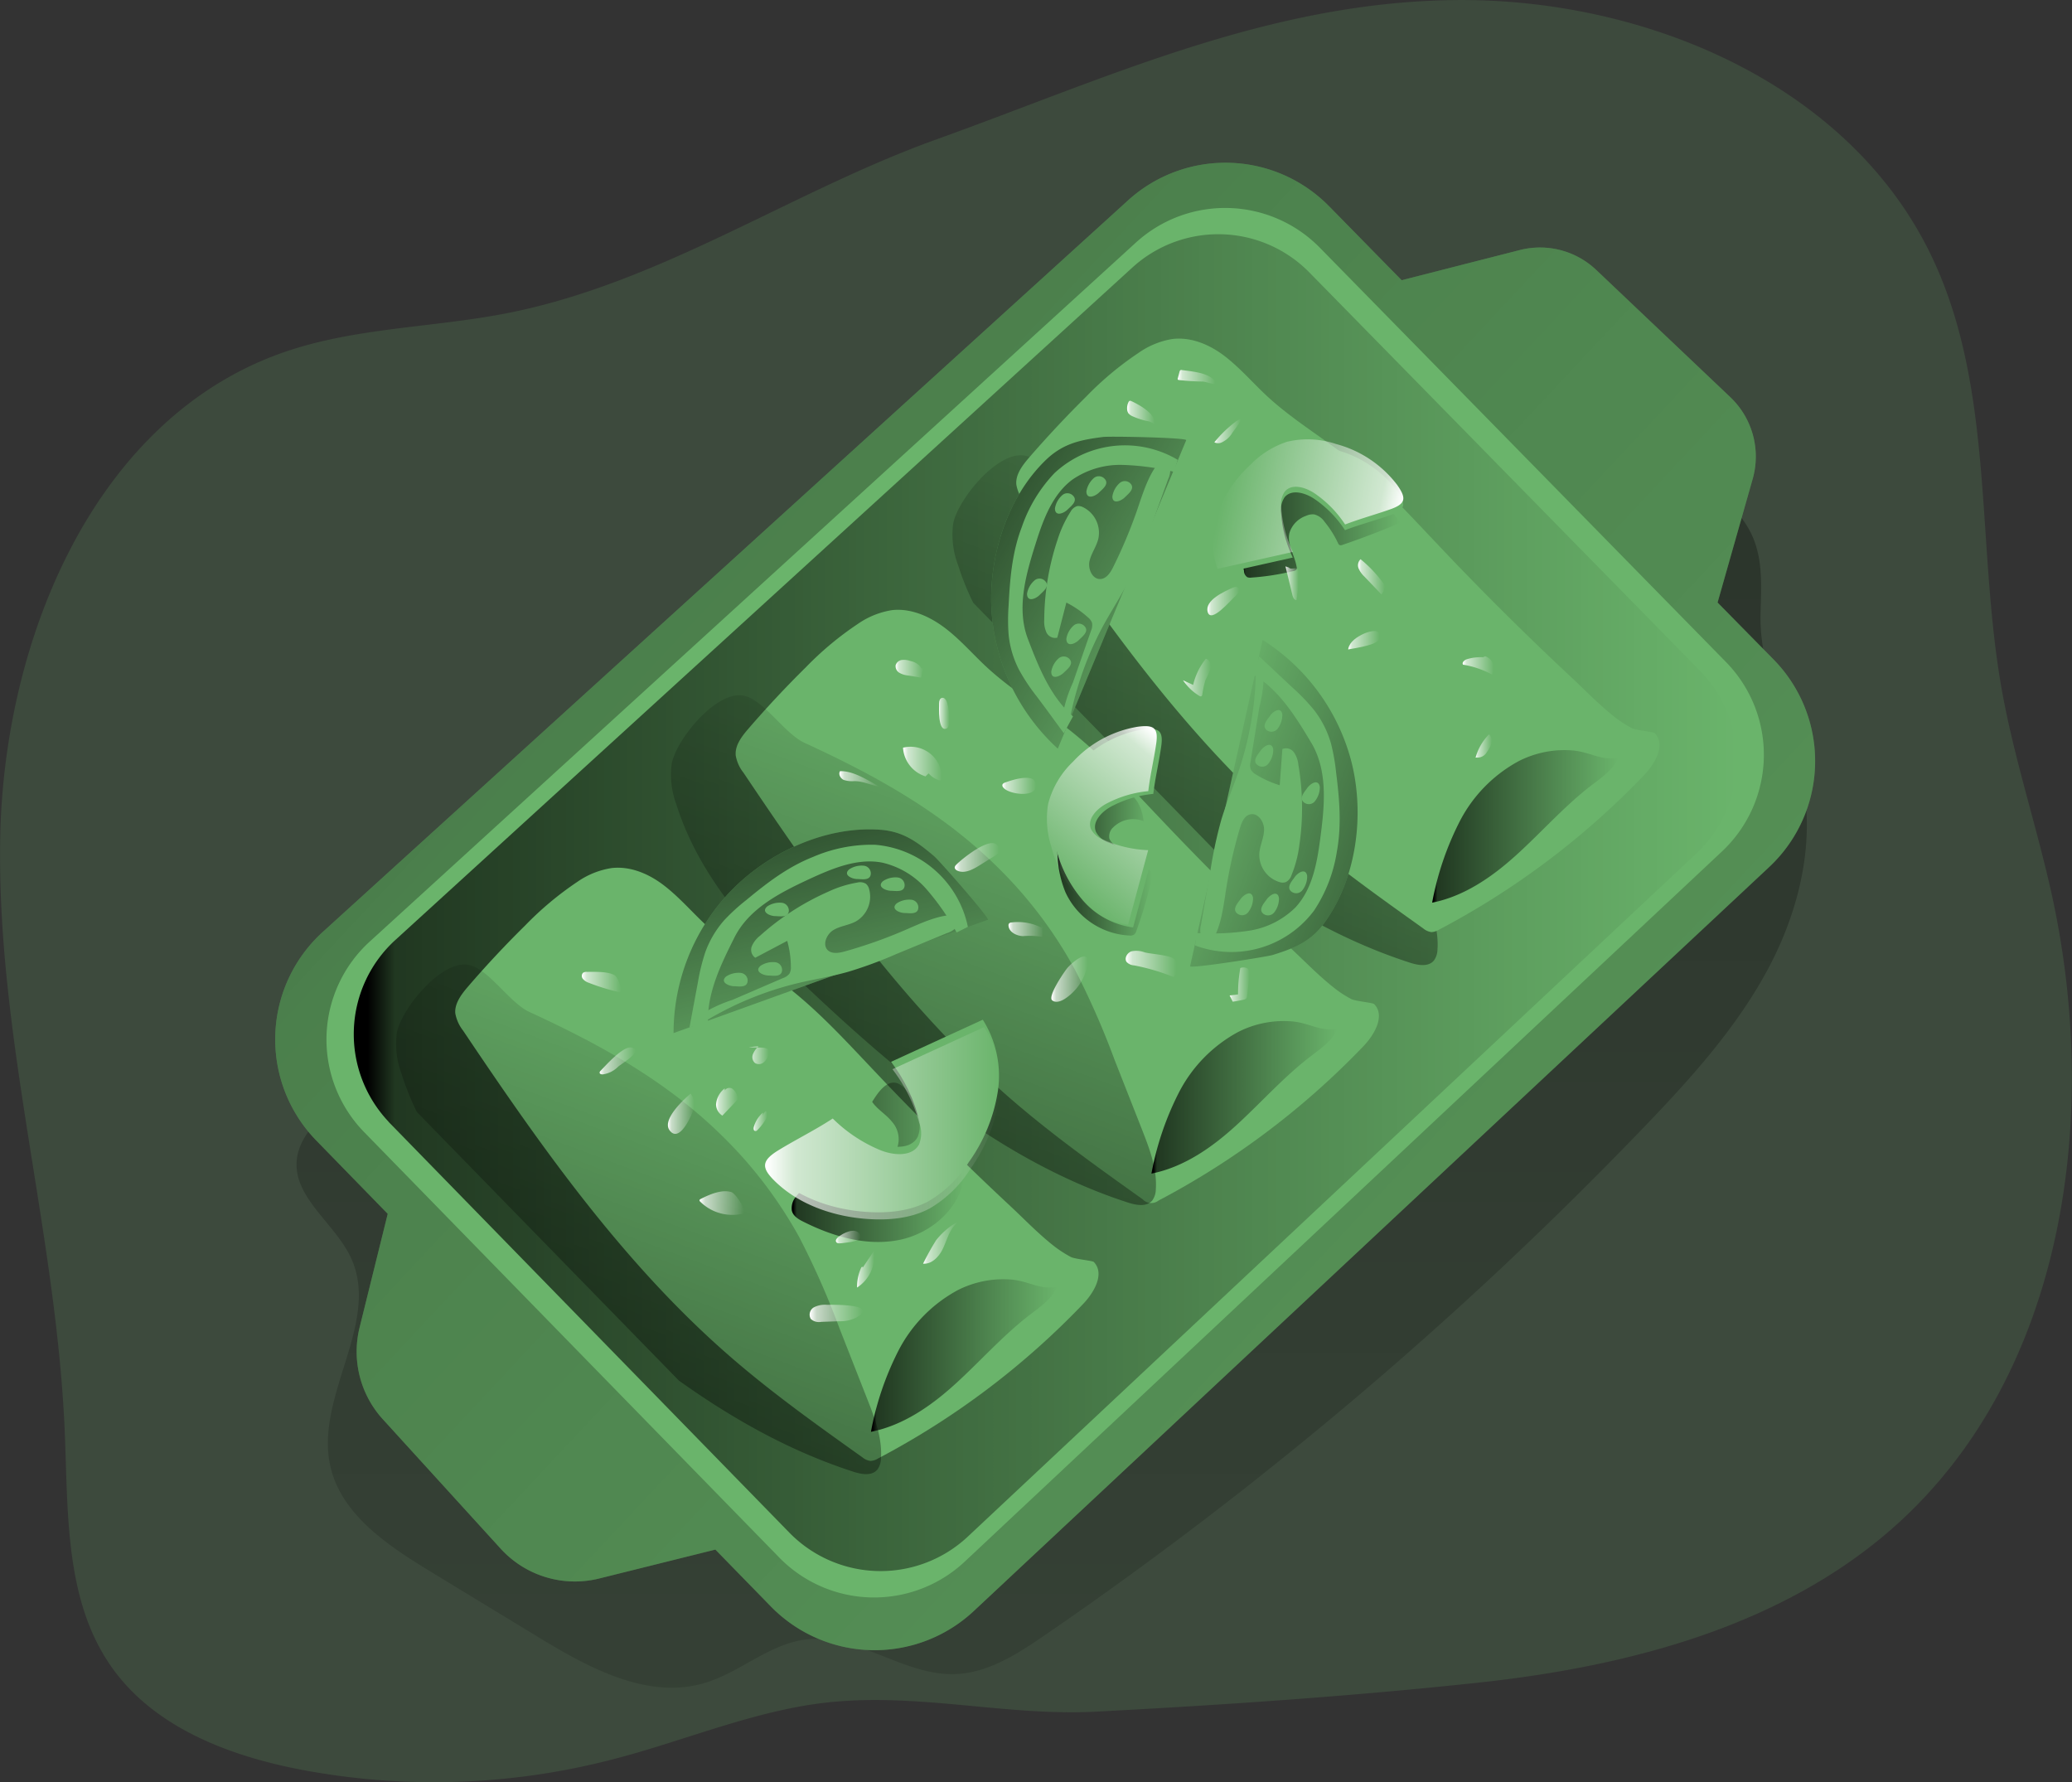 <svg id="Layer_1" data-name="Layer 1" xmlns="http://www.w3.org/2000/svg" xmlns:xlink="http://www.w3.org/1999/xlink" viewBox="0 0 368.25 316.73"><rect x="0" y="0" width="368.25" height="316.73" fill="#333333" stroke="none"/><defs><linearGradient id="linear-gradient" x1="206" y1="20" x2="206" y2="496.4" gradientUnits="userSpaceOnUse"><stop offset="0.01"/><stop offset="0.13" stop-opacity="0.69"/><stop offset="0.78" stop-opacity="0.15"/><stop offset="1" stop-opacity="0"/></linearGradient><linearGradient id="linear-gradient-2" x1="73.34" y1="42.5" x2="615.63" y2="549.3" xlink:href="#linear-gradient"/><linearGradient id="linear-gradient-3" x1="81.96" y1="164.7" x2="327.73" y2="164.7" gradientUnits="userSpaceOnUse"><stop offset="0.01"/><stop offset="0.03" stop-opacity="0.69"/><stop offset="1" stop-opacity="0"/></linearGradient><linearGradient id="linear-gradient-4" x1="159.77" y1="210.86" x2="190.54" y2="210.86" xlink:href="#linear-gradient-3"/><linearGradient id="linear-gradient-5" x1="173.88" y1="245.18" x2="207.02" y2="245.18" xlink:href="#linear-gradient-3"/><linearGradient id="linear-gradient-6" x1="206.99" y1="157.43" x2="223.87" y2="157.43" xlink:href="#linear-gradient-3"/><linearGradient id="linear-gradient-7" x1="142.85" y1="281.3" x2="202.82" y2="120.81" xlink:href="#linear-gradient-3"/><linearGradient id="linear-gradient-8" x1="94.05" y1="329.13" x2="154.02" y2="168.63" xlink:href="#linear-gradient-3"/><linearGradient id="linear-gradient-9" x1="192.96" y1="238.6" x2="252.94" y2="78.1" xlink:href="#linear-gradient-3"/><linearGradient id="linear-gradient-10" x1="223.73" y1="199.29" x2="256.86" y2="199.29" xlink:href="#linear-gradient-3"/><linearGradient id="linear-gradient-11" x1="239.64" y1="98.17" x2="267.9" y2="98.17" xlink:href="#linear-gradient-3"/><linearGradient id="linear-gradient-12" x1="273.58" y1="151.14" x2="306.71" y2="151.14" xlink:href="#linear-gradient-3"/><linearGradient id="linear-gradient-13" x1="157.8" y1="137.65" x2="170.94" y2="196.59" xlink:href="#linear-gradient-3"/><linearGradient id="linear-gradient-14" x1="-86.68" y1="3985.04" x2="-73.54" y2="4043.98" gradientTransform="matrix(-0.54, 0.84, -0.84, -0.54, 3595.92, 2366.51)" xlink:href="#linear-gradient-3"/><linearGradient id="linear-gradient-15" x1="2038.07" y1="172.65" x2="2051.21" y2="231.59" gradientTransform="translate(-1319.26 1477.71) rotate(-47.59)" xlink:href="#linear-gradient-3"/><linearGradient id="linear-gradient-16" x1="155.05" y1="203.9" x2="196.83" y2="203.9" gradientUnits="userSpaceOnUse"><stop offset="0.01" stop-color="#fff"/><stop offset="0.13" stop-color="#fff" stop-opacity="0.69"/><stop offset="1" stop-color="#fff" stop-opacity="0"/></linearGradient><linearGradient id="linear-gradient-17" x1="103.06" y1="4192.67" x2="134.98" y2="4192.67" gradientTransform="translate(3518.35 2738.61) rotate(129.74)" xlink:href="#linear-gradient-16"/><linearGradient id="linear-gradient-18" x1="2330.33" y1="4013.73" x2="2362.25" y2="4013.73" gradientTransform="translate(1720.97 4506.39) rotate(-168.11)" xlink:href="#linear-gradient-16"/><linearGradient id="linear-gradient-19" x1="137.79" y1="202.21" x2="142.49" y2="202.21" xlink:href="#linear-gradient-16"/><linearGradient id="linear-gradient-20" x1="146.35" y1="200.07" x2="150.28" y2="200.07" xlink:href="#linear-gradient-16"/><linearGradient id="linear-gradient-21" x1="125.65" y1="192.82" x2="132.05" y2="192.82" xlink:href="#linear-gradient-16"/><linearGradient id="linear-gradient-22" x1="122.47" y1="178.75" x2="129.46" y2="178.75" xlink:href="#linear-gradient-16"/><linearGradient id="linear-gradient-23" x1="152.16" y1="191.81" x2="155.72" y2="191.81" xlink:href="#linear-gradient-16"/><linearGradient id="linear-gradient-24" x1="153.03" y1="203.46" x2="155.47" y2="203.46" xlink:href="#linear-gradient-16"/><linearGradient id="linear-gradient-25" x1="143.41" y1="218.11" x2="151.32" y2="218.11" xlink:href="#linear-gradient-16"/><linearGradient id="linear-gradient-26" x1="167.65" y1="224.1" x2="172.06" y2="224.1" xlink:href="#linear-gradient-16"/><linearGradient id="linear-gradient-27" x1="183.14" y1="225.14" x2="189.28" y2="225.14" xlink:href="#linear-gradient-16"/><linearGradient id="linear-gradient-28" x1="162.96" y1="237.69" x2="172.43" y2="237.69" xlink:href="#linear-gradient-16"/><linearGradient id="linear-gradient-29" x1="171.42" y1="229.84" x2="174.49" y2="229.84" xlink:href="#linear-gradient-16"/><linearGradient id="linear-gradient-30" x1="205.94" y1="178.28" x2="212.43" y2="178.28" xlink:href="#linear-gradient-16"/><linearGradient id="linear-gradient-31" x1="198.33" y1="169.46" x2="204.57" y2="169.46" xlink:href="#linear-gradient-16"/><linearGradient id="linear-gradient-32" x1="168.26" y1="142.7" x2="175.44" y2="142.7" xlink:href="#linear-gradient-16"/><linearGradient id="linear-gradient-33" x1="185.99" y1="131.07" x2="187.84" y2="131.07" xlink:href="#linear-gradient-16"/><linearGradient id="linear-gradient-34" x1="179.6" y1="139.98" x2="186.51" y2="139.98" xlink:href="#linear-gradient-16"/><linearGradient id="linear-gradient-35" x1="188.81" y1="156.69" x2="196.67" y2="156.69" xlink:href="#linear-gradient-16"/><linearGradient id="linear-gradient-36" x1="197.23" y1="143.94" x2="203.22" y2="143.94" xlink:href="#linear-gradient-16"/><linearGradient id="linear-gradient-37" x1="219.15" y1="175.54" x2="228.16" y2="175.54" xlink:href="#linear-gradient-16"/><linearGradient id="linear-gradient-38" x1="237.63" y1="179.21" x2="241.18" y2="179.21" xlink:href="#linear-gradient-16"/><linearGradient id="linear-gradient-39" x1="178.23" y1="123.12" x2="183.19" y2="123.12" xlink:href="#linear-gradient-16"/><linearGradient id="linear-gradient-40" x1="258.69" y1="118.07" x2="264.27" y2="118.07" xlink:href="#linear-gradient-16"/><linearGradient id="linear-gradient-41" x1="260.45" y1="106.81" x2="265.23" y2="106.81" xlink:href="#linear-gradient-16"/><linearGradient id="linear-gradient-42" x1="233.66" y1="111.09" x2="239.35" y2="111.09" xlink:href="#linear-gradient-16"/><linearGradient id="linear-gradient-43" x1="247.56" y1="107.93" x2="249.9" y2="107.93" xlink:href="#linear-gradient-16"/><linearGradient id="linear-gradient-44" x1="279.04" y1="122.55" x2="284.59" y2="122.55" xlink:href="#linear-gradient-16"/><linearGradient id="linear-gradient-45" x1="281.33" y1="136.88" x2="284.25" y2="136.88" xlink:href="#linear-gradient-16"/><linearGradient id="linear-gradient-46" x1="228.4" y1="71.29" x2="235.07" y2="71.29" xlink:href="#linear-gradient-16"/><linearGradient id="linear-gradient-47" x1="234.92" y1="80.93" x2="239.62" y2="80.93" xlink:href="#linear-gradient-16"/><linearGradient id="linear-gradient-48" x1="219.4" y1="77.54" x2="224.29" y2="77.54" xlink:href="#linear-gradient-16"/><linearGradient id="linear-gradient-49" x1="229.35" y1="124.68" x2="234.29" y2="124.68" xlink:href="#linear-gradient-16"/></defs><title>19</title><path d="M185.83,28.94l-.44.16c-25.75,9.26-49.21,25.67-76.6,30.92-13.05,2.5-26.64,2.5-39.2,6.84-33.54,11.6-49.79,50.75-50.46,86.23s10,70.27,11.47,105.72c.6,14.38,0,29.91,8.29,41.69,7.51,10.71,20.78,15.8,33.63,18.27A126.27,126.27,0,0,0,127.8,317c11.74-3,23.06-7.79,35-9.71,17.51-2.82,34,2.08,51.13,1.18,22.48-1.18,45.42-2.73,67.8-5.14,26.72-2.87,54.2-10,74.23-27.91,30.35-27.16,36.56-73.42,27.57-113.14-2.72-12-6.6-23.68-8.73-35.78-4.49-25.55-1.2-53-12.3-76.43C347.91,19.17,311.18,3.72,277,4.3,244.22,4.85,216,18.07,185.83,28.94Z" transform="translate(-19.09 -4.28)" fill="#6ab46b" opacity="0.18" style="isolation:isolate"/><path d="M339,140.94c3,11.75.18,24.42-5.48,35.15s-13.92,19.84-22.33,28.59A685.42,685.42,0,0,1,204.7,294.94c-4.81,3.3-10,6.66-15.85,6.86-9.17.31-17.45-7.26-26.55-6.15-6.52.8-11.71,5.88-18,7.74-10.11,3-20.56-2.69-29.57-8.18L95.46,283.49c-7.59-4.62-15.86-10.17-17.71-18.86-2.62-12.29,9-25.37,3.73-36.78-2.86-6.22-10.42-10.79-9.63-17.59.4-3.36,2.83-6.06,5.18-8.49,8.19-8.45,16.76-16.51,25.34-24.57,21.44-20.16,43-40.41,67.37-56.9,16.8-11.36,34.78-20.83,52.72-30.27l30.72-16.18c4.72-2.48,9.59-5,14.89-5.54s10.41.93,15.35,2.65c14,4.88,34.63,13,44.64,24.71,4.47,5.23,4.12,10.92,3.93,17.42C331.68,123.37,336.48,131.24,339,140.94Z" transform="translate(-19.09 -4.28)" opacity="0.42" fill="url(#linear-gradient)"/><path d="M333.51,158.38,192.15,290.6a25.79,25.79,0,0,1-36.07-.83l-9.85-10.1-20.65,5.14a17.86,17.86,0,0,1-17.51-5.3l-20.94-23A17.86,17.86,0,0,1,83,240.2L88,220,75.33,207a25.78,25.78,0,0,1,1.11-37.08l143.1-130a25.78,25.78,0,0,1,35.75,1L268.2,54.08l21-5.36a14.52,14.52,0,0,1,13.59,3.54L326.6,74.85a14.55,14.55,0,0,1,4,14.51l-6.25,22,10,10.17A25.78,25.78,0,0,1,333.51,158.38Z" transform="translate(-19.09 -4.28)" fill="#6ab46b"/><path d="M333.51,158.38,192.15,290.6a25.79,25.79,0,0,1-36.07-.83l-9.85-10.1-20.65,5.14a17.86,17.86,0,0,1-17.51-5.3l-20.94-23A17.86,17.86,0,0,1,83,240.2L88,220,75.33,207a25.78,25.78,0,0,1,1.11-37.08l143.1-130a25.78,25.78,0,0,1,35.75,1L268.2,54.08l21-5.36a14.52,14.52,0,0,1,13.59,3.54L326.6,74.85a14.55,14.55,0,0,1,4,14.51l-6.25,22,10,10.17A25.78,25.78,0,0,1,333.51,158.38Z" transform="translate(-19.09 -4.28)" opacity="0.42" fill="url(#linear-gradient-2)"/><path d="M84.85,171.57,221,47.36a23.56,23.56,0,0,1,32.66.94l72.18,73.63a23.55,23.55,0,0,1-.73,33.69L190.55,281.81a23.56,23.56,0,0,1-33-.76l-73.77-75.6A23.56,23.56,0,0,1,84.85,171.57Z" transform="translate(-19.09 -4.28)" fill="#6ab46b"/><path d="M320.54,156,191.08,277.38a22.67,22.67,0,0,1-31.7-.72l-22.56-23.12L88.4,203.91a4,4,0,0,1-.33-.37,22.65,22.65,0,0,1,1.31-32.23l131-119.52a22.67,22.67,0,0,1,31.42.91l69.47,70.84A22.67,22.67,0,0,1,320.54,156Z" transform="translate(-19.09 -4.28)" fill="url(#linear-gradient-3)"/><path d="M175.07,195.23c-5-5.25-9.83-10.62-15.48-15.12-4.92-3.91-10.39-7.13-15-11.4-2.48-2.3-4.7-4.9-7.4-7s-6-3.54-9.39-3.16a14.56,14.56,0,0,0-6.07,2.43,57.44,57.44,0,0,0-9.29,7.76q-5.33,5.25-10.2,10.91c-1.17,1.36-2.39,3-2.23,4.73a7,7,0,0,0,1.39,3.07c14,20.86,28.64,41.62,47.62,58.06,7.39,6.4,15.36,12.08,23.32,17.75a2.81,2.81,0,0,0,1.45.65,2.66,2.66,0,0,0,1.35-.43,141.45,141.45,0,0,0,36.41-27.42c2-2.07,3.94-5.45,1.93-7.51-.23-.23-3.38-.51-4.07-.88a21.53,21.53,0,0,1-2.87-1.84c-2.78-2.15-5.3-4.79-7.87-7.19q-7.76-7.23-15.21-14.77Q179.22,199.63,175.07,195.23Z" transform="translate(-19.09 -4.28)" fill="#6ab46b"/><path d="M177.58,203.59a4.65,4.65,0,0,1,1,4.59,2,2,0,0,1-1.17,1.16c-1.28.4-2.41-1-3.71-1.28-1.77-.43-3.34,1.09-4.72,2.26-2.7,2.29-6.14,3.72-8.32,6.5a3.18,3.18,0,0,0-.84,2.62c.25,1,1.22,1.56,2.13,2,5.21,2.61,11.14,4.33,16.86,3.22s11-5.64,11.66-11.43a6.85,6.85,0,0,0-.23-2.92c-.82-2.47-3.22-4.05-5-5.8a40.45,40.45,0,0,1-3.87-4.88c-.75-1-1.79-2.73-3.18-2.93-1.82-.25-3.3,2.13-4.09,3.4C175,201.44,176.57,202.32,177.58,203.59Z" transform="translate(-19.09 -4.28)" fill="url(#linear-gradient-4)"/><path d="M189.26,233.59a25.48,25.48,0,0,0-10.5,10.74,52.74,52.74,0,0,0-4.88,14.41c5.72-1.13,10.71-4.61,15-8.51s8.2-8.32,12.78-11.93c1.9-1.5,4.32-3,5.32-5.32-3.06.56-5-1-8.05-1.29A17.88,17.88,0,0,0,189.26,233.59Z" transform="translate(-19.09 -4.28)" fill="url(#linear-gradient-5)"/><path d="M224.92,149.35c-5-5.25-9.84-10.63-15.49-15.13-4.91-3.91-10.38-7.13-15-11.4-2.48-2.3-4.7-4.9-7.4-6.94s-6-3.54-9.39-3.17a14.65,14.65,0,0,0-6.07,2.44,56.5,56.5,0,0,0-9.3,7.76q-5.31,5.24-10.19,10.9c-1.17,1.36-2.4,2.95-2.23,4.74a6.8,6.8,0,0,0,1.38,3.06c14,20.86,28.65,41.63,47.63,58.07,7.39,6.39,15.36,12.07,23.32,17.74a2.09,2.09,0,0,0,2.8.23,142.08,142.08,0,0,0,36.41-27.42c2-2.08,3.93-5.46,1.92-7.51-.23-.24-3.37-.52-4.06-.89A19.17,19.17,0,0,1,256.4,180c-2.78-2.15-5.31-4.78-7.88-7.18q-7.76-7.23-15.2-14.77Q229.06,153.73,224.92,149.35Z" transform="translate(-19.09 -4.28)" fill="#6ab46b"/><path d="M217,151.26a2.16,2.16,0,0,0-.74,2.06,2.67,2.67,0,0,0,1.14,1.26l5.58,4a2,2,0,0,1,.8.86,2,2,0,0,1,0,1.15,84.3,84.3,0,0,1-2.7,9.07,1.36,1.36,0,0,1-.46.74,1.33,1.33,0,0,1-.79.14,13.25,13.25,0,0,1-11.38-7.69,18.9,18.9,0,0,1-1.38-6.26,15.36,15.36,0,0,1,.35-5.06c2-7.47,13.82-11,14.93-1.31A5,5,0,0,0,217,151.26Z" transform="translate(-19.09 -4.28)" fill="url(#linear-gradient-6)"/><path d="M210,176.35a142.75,142.75,0,0,1,7.17,16.26l4.9,12.45c1.33,3.4,2.69,6.95,2.44,10.59a3.44,3.44,0,0,1-.65,2c-1,1.15-2.82.82-4.26.36-21-6.79-38.68-21.08-54.82-36.13-10.58-9.87-21.08-20.75-25.45-34.54a15.19,15.19,0,0,1-.85-7.38c.8-4.19,7.81-12.92,12.7-12.06,3.64.65,7.21,6.69,10.91,8.4,12.55,5.77,24.35,12.27,34.27,22.07A77.21,77.21,0,0,1,210,176.35Z" transform="translate(-19.09 -4.28)" fill="url(#linear-gradient-7)"/><path d="M175.66,263.47a3.44,3.44,0,0,1-.65,2c-1,1.16-2.82.83-4.26.36-11.18-3.61-21.41-9.35-31-16.19L93.47,202.2c-.11-.11-.22-.23-.32-.35a48.2,48.2,0,0,1-2.67-6.66,15.18,15.18,0,0,1-.86-7.38c.81-4.19,7.82-12.92,12.7-12.06,3.64.65,7.21,6.7,10.91,8.4,12.56,5.77,24.35,12.27,34.28,22.07a77.49,77.49,0,0,1,13.64,17.95,144.54,144.54,0,0,1,7.17,16.26l4.89,12.45C174.55,256.28,175.91,259.83,175.66,263.47Z" transform="translate(-19.09 -4.28)" fill="url(#linear-gradient-8)"/><path d="M274.57,173a3.44,3.44,0,0,1-.65,2c-1,1.16-2.82.83-4.26.36-11.18-3.61-21.41-9.35-31-16.19l-46.31-47.47c-.11-.11-.22-.23-.32-.35a48.2,48.2,0,0,1-2.67-6.66,15.18,15.18,0,0,1-.86-7.38c.81-4.19,7.82-12.92,12.7-12.06,3.64.65,7.21,6.7,10.91,8.4,12.56,5.77,24.35,12.27,34.28,22.07a77.49,77.49,0,0,1,13.64,18,144.54,144.54,0,0,1,7.17,16.26l4.89,12.45C273.46,165.76,274.82,169.31,274.57,173Z" transform="translate(-19.09 -4.28)" fill="url(#linear-gradient-9)"/><path d="M239.11,187.7a25.44,25.44,0,0,0-10.5,10.75,52.67,52.67,0,0,0-4.88,14.4c5.72-1.13,10.71-4.6,15-8.51s8.2-8.32,12.78-11.93c1.89-1.5,4.31-3,5.31-5.32-3.05.57-5-1-8-1.28A17.84,17.84,0,0,0,239.11,187.7Z" transform="translate(-19.09 -4.28)" fill="url(#linear-gradient-10)"/><path d="M274.76,101.2c-5-5.25-9.83-10.63-15.48-15.12-4.91-3.91-10.38-7.13-15-11.4-2.48-2.3-4.7-4.9-7.39-7s-6-3.54-9.39-3.16A14.54,14.54,0,0,0,221.43,67a56.84,56.84,0,0,0-9.29,7.76q-5.31,5.25-10.2,10.9c-1.17,1.36-2.39,3-2.22,4.74a6.8,6.8,0,0,0,1.38,3.06c14,20.86,28.64,41.63,47.63,58.07,7.38,6.4,15.36,12.08,23.31,17.75a2.81,2.81,0,0,0,1.45.65,2.76,2.76,0,0,0,1.35-.43,141.9,141.9,0,0,0,36.41-27.42c2-2.07,3.94-5.46,1.93-7.51-.23-.23-3.38-.51-4.06-.88a21,21,0,0,1-2.88-1.84c-2.78-2.16-5.3-4.79-7.87-7.19q-7.75-7.23-15.21-14.77Q278.91,105.6,274.76,101.2Z" transform="translate(-19.09 -4.28)" fill="#6ab46b"/><path d="M267.87,97.23q-5.06,2.14-10.25,3.91a.67.67,0,0,1-.46,0,.64.64,0,0,1-.27-.35,18.14,18.14,0,0,0-2.39-3.78,3.19,3.19,0,0,0-1.83-1.31,2.77,2.77,0,0,0-1.47.26,4.68,4.68,0,0,0-2.95,3.06c-.45,2,.93,3.91,1.27,5.93a.74.74,0,0,1,0,.51.84.84,0,0,1-.54.3,43.57,43.57,0,0,1-7.52,1.17,1.32,1.32,0,0,1-.71-.08,1.39,1.39,0,0,1-.57-1.14,25.65,25.65,0,0,1-.21-8.6,9.33,9.33,0,0,1,4.81-6.8,11.74,11.74,0,0,1,3.7-.86,18.93,18.93,0,0,1,5.21.11c3.08.55,5.81,2.17,8.57,3.56,1,.52,2.12.66,3.14,1.11C265.76,94.44,268.18,97.09,267.87,97.23Z" transform="translate(-19.09 -4.28)" fill="url(#linear-gradient-11)"/><path d="M289,139.55a25.39,25.39,0,0,0-10.5,10.75,52.79,52.79,0,0,0-4.88,14.4c5.72-1.13,10.7-4.6,15-8.5s8.21-8.32,12.78-11.94c1.9-1.49,4.32-3,5.32-5.31-3,.56-5-1-8-1.29A17.91,17.91,0,0,0,289,139.55Z" transform="translate(-19.09 -4.28)" fill="url(#linear-gradient-12)"/><path d="M148.73,162.88a36.48,36.48,0,0,0-9.93,25l55.88-20.13c.46-.17-8.6-10.48-9.57-11.31-3.07-2.6-5.58-4.42-9.63-4.7C165.7,151.05,155.37,155.9,148.73,162.88Z" transform="translate(-19.09 -4.28)" fill="#6ab46b"/><path d="M148.73,162.88a36.48,36.48,0,0,0-9.93,25l55.88-20.13c.46-.17-8.6-10.48-9.57-11.31-3.07-2.6-5.58-4.42-9.63-4.7C165.7,151.05,155.37,155.9,148.73,162.88Z" transform="translate(-19.09 -4.28)" fill="url(#linear-gradient-13)"/><path d="M142.64,181.45l.48-2.56a35.64,35.64,0,0,1,1.36-5.5,17.69,17.69,0,0,1,3.37-5.62,35,35,0,0,1,3.87-3.53c3.69-3.05,7.35-5.88,11.85-7.66a26.28,26.28,0,0,1,11-2.17A18.37,18.37,0,0,1,191.11,169l-2,1a44.52,44.52,0,0,0-5.35-7.68,14.87,14.87,0,0,0-7.9-4.74c-4.35-.83-8.73,1-12.75,2.84-5.18,2.41-10.85,5.21-13.49,10.47-2.41,4.79-4.87,9.84-4.71,15.19l-3.28.8Z" transform="translate(-19.09 -4.28)" fill="#6ab46b"/><path d="M158.28,178.09a2.31,2.31,0,0,0,1.12-.78,2.17,2.17,0,0,0,.25-1.21,17.51,17.51,0,0,0-.65-4.61l-5.68,3a1.72,1.72,0,0,1-.61-2.05,4.69,4.69,0,0,1,1.42-1.83,45.81,45.81,0,0,1,12.12-7.84,19.92,19.92,0,0,1,5.2-1.64,2,2,0,0,1,1.53.21,1.77,1.77,0,0,1,.57.93,5.08,5.08,0,0,1-2.34,5.76c-1.26.69-2.78.8-4,1.54s-2,2.6-1,3.58c.74.69,1.92.51,2.9.25A83.72,83.72,0,0,0,181,169.11c2.54-1.09,5.15-2.24,7.92-2.25a1.37,1.37,0,0,1,.35,2,3.91,3.91,0,0,1-1.88,1.25l-9,3.72a75.25,75.25,0,0,1-8.57,3.16c-2.92.83-5.93,1.31-8.88,2a58.51,58.51,0,0,0-17.08,7.12c.27-.17.42-1.82,1.13-2.3a25.2,25.2,0,0,1,4.29-1.84Z" transform="translate(-19.09 -4.28)" fill="#6ab46b"/><path d="M179.81,166.54c.86,0,2.34.34,2.49-.85a1.38,1.38,0,0,0-1.26-1.51,4,4,0,0,0-2.56.63C177.31,165.81,178.91,166.51,179.81,166.54Z" transform="translate(-19.09 -4.28)" fill="#6ab46b"/><path d="M149.48,179.55c.85,0,2.33.34,2.48-.85a1.37,1.37,0,0,0-1.25-1.52,4.06,4.06,0,0,0-2.57.64C147,178.82,148.58,179.51,149.48,179.55Z" transform="translate(-19.09 -4.28)" fill="#6ab46b"/><path d="M177.37,162.59c.86,0,2.34.34,2.49-.85a1.38,1.38,0,0,0-1.26-1.52,4,4,0,0,0-2.56.64C174.87,161.86,176.47,162.55,177.37,162.59Z" transform="translate(-19.09 -4.28)" fill="#6ab46b"/><path d="M156.79,167.09c.86,0,2.34.34,2.49-.85a1.39,1.39,0,0,0-1.26-1.52,4,4,0,0,0-2.56.64C154.29,166.36,155.9,167.05,156.79,167.09Z" transform="translate(-19.09 -4.28)" fill="#6ab46b"/><path d="M155.6,177.65c.85,0,2.33.34,2.48-.85a1.37,1.37,0,0,0-1.25-1.52,4,4,0,0,0-2.57.64C153.09,176.92,154.7,177.61,155.6,177.65Z" transform="translate(-19.09 -4.28)" fill="#6ab46b"/><path d="M171.37,160.5c.85,0,2.33.34,2.48-.85a1.38,1.38,0,0,0-1.26-1.52,4,4,0,0,0-2.56.64C168.86,159.77,170.47,160.46,171.37,160.5Z" transform="translate(-19.09 -4.28)" fill="#6ab46b"/><path d="M259.3,139.76A36.45,36.45,0,0,0,243.49,118L230.6,176c-.1.48,13.45-1.65,14.67-2,3.84-1.2,6.72-2.35,9.13-5.62C260.21,160.43,261.64,149.1,259.3,139.76Z" transform="translate(-19.09 -4.28)" fill="#6ab46b"/><path d="M259.3,139.76A36.45,36.45,0,0,0,243.49,118L230.6,176c-.1.48,13.45-1.65,14.67-2,3.84-1.2,6.72-2.35,9.13-5.62C260.21,160.43,261.64,149.1,259.3,139.76Z" transform="translate(-19.09 -4.28)" fill="url(#linear-gradient-14)"/><path d="M246.88,124.68l1.9,1.78a35,35,0,0,1,3.91,4.08,17.59,17.59,0,0,1,2.95,5.86,35.71,35.71,0,0,1,.91,5.16c.6,4.74,1,9.35.13,14.1a26.2,26.2,0,0,1-4.05,10.45,18.36,18.36,0,0,1-21.15,6.19l.26-2.21a44.23,44.23,0,0,0,9.35-.41,14.9,14.9,0,0,0,8.24-4.14c3-3.23,3.84-7.9,4.41-12.29.75-5.66,1.41-11.95-1.62-17-2.76-4.6-5.7-9.38-10.31-12.11l1.08-3.2Z" transform="translate(-19.09 -4.28)" fill="#6ab46b"/><path d="M241.34,139.69a2.33,2.33,0,0,0,.06,1.36,2.23,2.23,0,0,0,.89.86,17.81,17.81,0,0,0,4.24,1.92l.47-6.43a1.72,1.72,0,0,1,2.06.59,4.58,4.58,0,0,1,.78,2.17A45.43,45.43,0,0,1,250,154.6a20.83,20.83,0,0,1-1.4,5.27,2,2,0,0,1-1,1.18,1.77,1.77,0,0,1-1.09,0,5.08,5.08,0,0,1-3.61-5.05c.09-1.44.81-2.79.85-4.23s-1.1-3.12-2.5-2.75c-1,.25-1.46,1.35-1.76,2.32a83.37,83.37,0,0,0-2.69,12.33c-.44,2.73-.86,5.55-2.33,7.89a1.37,1.37,0,0,1-1.87-.75,4,4,0,0,1-.05-2.26l1.67-9.59a77.5,77.5,0,0,1,1.91-8.93c.87-2.91,2.08-5.71,3.06-8.59a58.89,58.89,0,0,0,3.12-18.23c0,.31,1.3,1.33,1.34,2.18a25.42,25.42,0,0,1-.75,4.62Z" transform="translate(-19.09 -4.28)" fill="#6ab46b"/><path d="M239.57,164.06c-.49.7-1.53,1.79-.61,2.55a1.38,1.38,0,0,0,2-.25,4.09,4.09,0,0,0,.83-2.51C241.53,162.33,240.09,163.32,239.57,164.06Z" transform="translate(-19.09 -4.28)" fill="#6ab46b"/><path d="M244.82,131.47c-.49.7-1.54,1.79-.61,2.56a1.39,1.39,0,0,0,1.95-.25,4,4,0,0,0,.83-2.51C246.78,129.75,245.33,130.73,244.82,131.47Z" transform="translate(-19.09 -4.28)" fill="#6ab46b"/><path d="M244.22,164.11c-.49.7-1.53,1.79-.61,2.56a1.39,1.39,0,0,0,1.95-.25,4,4,0,0,0,.84-2.51C246.18,162.39,244.74,163.37,244.22,164.11Z" transform="translate(-19.09 -4.28)" fill="#6ab46b"/><path d="M251.43,144.32c-.49.7-1.54,1.79-.61,2.55a1.37,1.37,0,0,0,2-.25,4,4,0,0,0,.84-2.5C253.39,142.59,251.94,143.58,251.43,144.32Z" transform="translate(-19.09 -4.28)" fill="#6ab46b"/><path d="M243.15,137.66c-.49.7-1.53,1.79-.61,2.55a1.37,1.37,0,0,0,2-.25,4,4,0,0,0,.84-2.5C245.11,135.93,243.66,136.92,243.15,137.66Z" transform="translate(-19.09 -4.28)" fill="#6ab46b"/><path d="M249.2,160.15c-.49.71-1.54,1.79-.62,2.56a1.39,1.39,0,0,0,2-.25,4,4,0,0,0,.83-2.51C251.15,158.43,249.71,159.41,249.2,160.15Z" transform="translate(-19.09 -4.28)" fill="#6ab46b"/><path d="M195.33,113.15a36.46,36.46,0,0,0,11.76,24.18l22.82-54.82c.19-.46-13.53-.73-14.79-.57-4,.51-7,1.14-10,3.94C198,92.64,194.66,103.54,195.33,113.15Z" transform="translate(-19.09 -4.28)" fill="#6ab46b"/><path d="M195.33,113.15a36.46,36.46,0,0,0,11.76,24.18l22.82-54.82c.19-.46-13.53-.73-14.79-.57-4,.51-7,1.14-10,3.94C198,92.64,194.66,103.54,195.33,113.15Z" transform="translate(-19.09 -4.28)" fill="url(#linear-gradient-15)"/><path d="M204.93,130.17l-1.56-2.09a34.44,34.44,0,0,1-3.14-4.71,17.31,17.31,0,0,1-1.88-6.28,35.25,35.25,0,0,1,0-5.24c.24-4.77.62-9.39,2.34-13.9a26.19,26.19,0,0,1,5.81-9.59A18.36,18.36,0,0,1,228.4,86l-.64,2.14a44.83,44.83,0,0,0-9.27-1.24,15,15,0,0,0-8.84,2.64c-3.54,2.66-5.16,7.11-6.49,11.33-1.72,5.44-3.48,11.52-1.37,17,1.91,5,4,10.23,8,13.72l-1.63,3Z" transform="translate(-19.09 -4.28)" fill="#6ab46b"/><path d="M213,116.35a2.34,2.34,0,0,0,.18-1.35,2.12,2.12,0,0,0-.73-1,17.43,17.43,0,0,0-3.84-2.63L207,117.61a1.72,1.72,0,0,1-1.93-.93,4.77,4.77,0,0,1-.39-2.28,45.68,45.68,0,0,1,2.38-14.24,20.78,20.78,0,0,1,2.3-4.94,2,2,0,0,1,1.19-1,1.85,1.85,0,0,1,1.07.22,5.07,5.07,0,0,1,2.67,5.6c-.34,1.4-1.28,2.61-1.57,4s.54,3.26,2,3.14c1-.08,1.68-1.07,2.15-2a85.54,85.54,0,0,0,4.8-11.68c.91-2.61,1.82-5.31,3.67-7.36.7-.31,1.53.33,1.71,1.07a4,4,0,0,1-.35,2.23l-3.31,9.15a76.89,76.89,0,0,1-3.45,8.46c-1.36,2.72-3,5.26-4.5,7.92a58.48,58.48,0,0,0-6.27,17.41c.06-.31-1-1.54-.93-2.38a24.65,24.65,0,0,1,1.54-4.42Z" transform="translate(-19.09 -4.28)" fill="#6ab46b"/><path d="M219,92.67c.6-.61,1.82-1.5,1.05-2.41a1.38,1.38,0,0,0-2-.1,4,4,0,0,0-1.26,2.33C216.77,94,218.36,93.31,219,92.67Z" transform="translate(-19.09 -4.28)" fill="#6ab46b"/><path d="M208.14,123.84c.61-.61,1.83-1.5,1.05-2.41a1.38,1.38,0,0,0-2-.1,4,4,0,0,0-1.26,2.32C205.91,125.19,207.51,124.47,208.14,123.84Z" transform="translate(-19.09 -4.28)" fill="#6ab46b"/><path d="M214.43,91.8c.61-.6,1.83-1.49,1-2.41a1.38,1.38,0,0,0-2-.09,4.08,4.08,0,0,0-1.26,2.32C212.2,93.16,213.8,92.44,214.43,91.8Z" transform="translate(-19.09 -4.28)" fill="#6ab46b"/><path d="M203.88,110c.6-.61,1.82-1.5,1-2.41a1.36,1.36,0,0,0-2-.09,3.93,3.93,0,0,0-1.26,2.32C201.65,111.39,203.24,110.67,203.88,110Z" transform="translate(-19.09 -4.28)" fill="#6ab46b"/><path d="M210.86,118c.61-.61,1.83-1.5,1-2.41a1.38,1.38,0,0,0-2-.1,4,4,0,0,0-1.25,2.32C208.64,119.39,210.23,118.67,210.86,118Z" transform="translate(-19.09 -4.28)" fill="#6ab46b"/><path d="M208.84,94.83c.61-.61,1.83-1.5,1-2.41a1.38,1.38,0,0,0-2-.1,4,4,0,0,0-1.26,2.33C206.61,96.19,208.21,95.47,208.84,94.83Z" transform="translate(-19.09 -4.28)" fill="#6ab46b"/><path d="M166.84,201.75a26,26,0,0,0,8.35,5.58c2.39,1,5.78,1.3,7-1a5.35,5.35,0,0,0,0-3.88,28,28,0,0,0-4.74-9.46l16.31-7.49a18.69,18.69,0,0,1,2.63,13,29.39,29.39,0,0,1-5.15,12.36,21,21,0,0,1-7.18,6.93c-3.4,1.81-7.4,2.14-11.24,1.85-5.69-.44-11.62-2.4-15.86-6.34-2.78-2.58-3-3.89.24-5.86S163.7,203.79,166.84,201.75Z" transform="translate(-19.09 -4.28)" fill="#6ab46b"/><path d="M167.09,203.06a26.31,26.31,0,0,0,8.35,5.58c2.39,1,5.78,1.3,7-1a5.35,5.35,0,0,0,0-3.88,28,28,0,0,0-4.74-9.46L194,186.81a18.69,18.69,0,0,1,2.63,12.95,29.43,29.43,0,0,1-5.15,12.37,21.15,21.15,0,0,1-7.18,6.93c-3.4,1.8-7.4,2.13-11.24,1.84-5.69-.43-11.61-2.39-15.86-6.33-2.78-2.59-3-3.89.24-5.87S164,205.09,167.09,203.06Z" transform="translate(-19.09 -4.28)" fill="url(#linear-gradient-16)"/><path d="M224.06,145.37a20,20,0,0,0-7.36,2.18c-1.75.91-3.59,2.76-2.82,4.58a4,4,0,0,0,2.28,1.9,21.45,21.45,0,0,0,7.88,1.83l-3.57,13.24a14.25,14.25,0,0,1-8.9-4.78,22.42,22.42,0,0,1-4.74-9.06,16.14,16.14,0,0,1-.57-7.61,15.69,15.69,0,0,1,4.41-7.5,20.13,20.13,0,0,1,11.46-6.22c2.88-.38,3.75.14,3.34,3S224.4,142.53,224.06,145.37Z" transform="translate(-19.09 -4.28)" fill="#6ab46b"/><path d="M223.17,144.88a20,20,0,0,0-7.36,2.18c-1.75.92-3.58,2.76-2.82,4.58a4.07,4.07,0,0,0,2.28,1.9,21.45,21.45,0,0,0,7.88,1.83l-3.57,13.24a14.22,14.22,0,0,1-8.89-4.78,22.44,22.44,0,0,1-4.75-9.06,16.14,16.14,0,0,1-.57-7.61,15.82,15.82,0,0,1,4.41-7.5,20.12,20.12,0,0,1,11.47-6.22c2.88-.38,3.74.14,3.33,3S223.51,142,223.17,144.88Z" transform="translate(-19.09 -4.28)" fill="url(#linear-gradient-17)"/><path d="M258.13,98.5A19.87,19.87,0,0,0,252.77,93c-1.63-1.12-4.11-1.88-5.37-.35a4.08,4.08,0,0,0-.61,2.9,21.44,21.44,0,0,0,2.06,7.82l-13.38,3a14.34,14.34,0,0,1,.08-10.1,22.47,22.47,0,0,1,5.79-8.44,16.26,16.26,0,0,1,6.46-4,15.83,15.83,0,0,1,8.7.39,20.13,20.13,0,0,1,10.85,7.23c1.68,2.38,1.62,3.38-1.09,4.35S260.81,97.48,258.13,98.5Z" transform="translate(-19.09 -4.28)" fill="#6ab46b"/><path d="M258.15,97.49A19.87,19.87,0,0,0,252.79,92c-1.63-1.12-4.12-1.88-5.37-.35a4,4,0,0,0-.61,2.9,21.29,21.29,0,0,0,2.06,7.82l-13.38,3a14.34,14.34,0,0,1,.07-10.1,22.57,22.57,0,0,1,5.8-8.43,16.15,16.15,0,0,1,6.46-4.05,15.79,15.79,0,0,1,8.69.39,20.12,20.12,0,0,1,10.86,7.23c1.68,2.37,1.62,3.38-1.1,4.35S260.82,96.46,258.15,97.49Z" transform="translate(-19.09 -4.28)" fill="url(#linear-gradient-18)"/><path d="M141.83,198.64a3.13,3.13,0,0,1,.48,2.94c-.44,1.24-2.53,5.89-4.22,3.57C136.72,203.28,140.52,199.74,141.83,198.64Z" transform="translate(-19.09 -4.28)" fill="url(#linear-gradient-19)"/><path d="M147.9,197.7a4,4,0,0,0-1.55,2.85,2.38,2.38,0,0,0,1.13,2L150,199.9a.71.71,0,0,0,.24-.38.65.65,0,0,0-.05-.31,2.73,2.73,0,0,0-.87-1.4,1,1,0,0,0-1.43.27" transform="translate(-19.09 -4.28)" fill="url(#linear-gradient-20)"/><path d="M125.84,194.57a.48.48,0,0,0-.18.34c0,.24.31.32.55.31a4.74,4.74,0,0,0,2.75-1.38c.62-.54,4.8-3,2.31-3.4C129.8,190.21,126.77,193.59,125.84,194.57Z" transform="translate(-19.09 -4.28)" fill="url(#linear-gradient-21)"/><path d="M123.48,177a1.19,1.19,0,0,0-.77.16.83.83,0,0,0,0,1.12,2.34,2.34,0,0,0,1,.65,36.64,36.64,0,0,0,5.43,1.67c.85.19-.19-2.69-.82-3C127.13,176.89,124.8,177,123.48,177Z" transform="translate(-19.09 -4.28)" fill="url(#linear-gradient-22)"/><path d="M153.91,190.21a4,4,0,0,0-1,1.41,1.38,1.38,0,0,0,.38,1.59,1.32,1.32,0,0,0,1.51-.11,2.75,2.75,0,0,0,.87-1.33,1.19,1.19,0,0,0,.07-.74c-.16-.46-.76-.55-1.25-.57l-2.28-.08" transform="translate(-19.09 -4.28)" fill="url(#linear-gradient-23)"/><path d="M154.69,202a5.21,5.21,0,0,0-1.62,2.55c-.07.27-.07.65.2.72s.37-.09.51-.23a9.34,9.34,0,0,0,1.43-1.88c.27-.46.44-1.18,0-1.42a1.57,1.57,0,0,0-.58.86" transform="translate(-19.09 -4.28)" fill="url(#linear-gradient-24)"/><path d="M143.64,217.35c-.11.05-.22.13-.23.24a.36.36,0,0,0,.14.26,8,8,0,0,0,2.64,1.74A8.18,8.18,0,0,0,151,220c1.16-.24-1.16-3.6-1.89-3.85C147.39,215.59,145.13,216.58,143.64,217.35Z" transform="translate(-19.09 -4.28)" fill="url(#linear-gradient-25)"/><path d="M168.1,224.1c-.27.22-.56.55-.42.86s.51.31.83.27h.09c1-.16,4.17-.27,3.32-1.6S168.93,223.43,168.1,224.1Z" transform="translate(-19.09 -4.28)" fill="url(#linear-gradient-26)"/><path d="M183.15,228.86c1.54.12,2.81-1.22,3.49-2.61s1.05-3,2.06-4.14a4.48,4.48,0,0,0,.58-.7,13.14,13.14,0,0,0-3.81,3.27A44.05,44.05,0,0,0,183.15,228.86Z" transform="translate(-19.09 -4.28)" fill="url(#linear-gradient-27)"/><path d="M166.07,236.17a4.3,4.3,0,0,0-2.33.45,1.5,1.5,0,0,0-.55,2.06,2.15,2.15,0,0,0,1.86.52l3.14-.11a6.43,6.43,0,0,0,3.05-.63C175.47,236,167.17,236.16,166.07,236.17Z" transform="translate(-19.09 -4.28)" fill="url(#linear-gradient-28)"/><path d="M172.41,229.58c.08,0,0-.19-.09-.17s-.15.11-.19.2a8.05,8.05,0,0,0-.71,3.49,6.68,6.68,0,0,0,3-6.52" transform="translate(-19.09 -4.28)" fill="url(#linear-gradient-29)"/><path d="M206.1,182.07c.64.5,1.58.15,2.26-.29a9.32,9.32,0,0,0,3.88-5.4c1-3.79-2-1.67-3.39-.14C208.35,176.8,205.2,181.37,206.1,182.07Z" transform="translate(-19.09 -4.28)" fill="url(#linear-gradient-30)"/><path d="M204.57,169.35a9.17,9.17,0,0,0-5.73-1.13.59.59,0,0,0-.41.17.55.55,0,0,0-.1.38c.06,1.15,1.39,1.82,2.55,1.88a14.68,14.68,0,0,1,3.45.12,3.33,3.33,0,0,0-.3-2.21" transform="translate(-19.09 -4.28)" fill="url(#linear-gradient-31)"/><path d="M168.39,141.33c-.35.53.07,1.28.64,1.55a4.75,4.75,0,0,0,1.88.22c1.6,0,3,.74,4.53,1C173.36,143,170.85,141.26,168.39,141.33Z" transform="translate(-19.09 -4.28)" fill="url(#linear-gradient-32)"/><path d="M186,129.26c0-.39.12-.87.5-.95s.58.18.75.44c.48.76,1,4.69.08,5C185.74,134.43,186,129.94,186,129.26Z" transform="translate(-19.09 -4.28)" fill="url(#linear-gradient-33)"/><path d="M183.58,142.26a5.73,5.73,0,0,1-4-5.1,5.55,5.55,0,0,1,6.91,5.34c0,.16,0,.36-.17.44a.5.5,0,0,1-.32,0,4,4,0,0,1-1.87-1.22" transform="translate(-19.09 -4.28)" fill="url(#linear-gradient-34)"/><path d="M189,158a.76.76,0,0,0-.23.43c0,.27.23.48.48.59,1.27.57,2.7-.19,3.88-.92l2.84-1.77c.32-.2.68-.47.66-.85C196.44,151.62,189.82,157.1,189,158Z" transform="translate(-19.09 -4.28)" fill="url(#linear-gradient-35)"/><path d="M197.8,143.32c-.24.08-.52.21-.56.47a.59.59,0,0,0,.17.46c.94,1.2,5.57,1.81,5.79-.15C203.52,141.34,198.88,142.94,197.8,143.32Z" transform="translate(-19.09 -4.28)" fill="url(#linear-gradient-36)"/><path d="M222.53,173.53a4.14,4.14,0,0,0-2.35-.18c-.76.26-1.32,1.23-.86,1.89a2,2,0,0,0,1.34.61,38,38,0,0,1,6.85,2c.74.29.83-2.58.36-3.07C227.1,174,223.66,173.84,222.53,173.53Z" transform="translate(-19.09 -4.28)" fill="url(#linear-gradient-37)"/><path d="M239.13,181a25.28,25.28,0,0,1,.4-4.68,1.53,1.53,0,0,1,1.26.06c.44.32.42,1,.36,1.5l-.41,3.35a.88.88,0,0,1-.15.48.84.84,0,0,1-.5.24c-.63.15-1.27.26-1.91.35l-.55-1.11" transform="translate(-19.09 -4.28)" fill="url(#linear-gradient-38)"/><path d="M182.92,123.12a3,3,0,0,0-2-1.36,3.35,3.35,0,0,0-1.53-.19,1.32,1.32,0,0,0-1.12.94,1.37,1.37,0,0,0,.68,1.35,4,4,0,0,0,1.52.47l2.33.37.41-1.75" transform="translate(-19.09 -4.28)" fill="url(#linear-gradient-39)"/><path d="M261.5,116.89c-1.21.56-2.5,1.38-2.78,2.66l0,.16c0-.09,5-.64,5.43-1.8C264.89,115.8,262.51,116.43,261.5,116.89Z" transform="translate(-19.09 -4.28)" fill="url(#linear-gradient-40)"/><path d="M265,108a23.1,23.1,0,0,0-4.1-4.34,1.51,1.51,0,0,0-.34,1.66,4.42,4.42,0,0,0,1.05,1.46l3,3.14a3.27,3.27,0,0,0,.66-1.44" transform="translate(-19.09 -4.28)" fill="url(#linear-gradient-41)"/><path d="M238.14,108.75c.34-.15.78-.28,1.05,0s0,1-.46,1.39c-1,.89-4.41,5-5,2.9S236.76,109.37,238.14,108.75Z" transform="translate(-19.09 -4.28)" fill="url(#linear-gradient-42)"/><path d="M247.56,104.94l1.22,5.07c.1.42.32.93.74.92a29.12,29.12,0,0,0,.38-4.94.84.84,0,0,0-.13-.52c-.37-.46-1.29.13-1.63-.34" transform="translate(-19.09 -4.28)" fill="url(#linear-gradient-43)"/><path d="M282.68,121.08a8.57,8.57,0,0,0-2.8.33c-.48.13-1.05.6-.76,1a16.22,16.22,0,0,1,5.14,1.75,2.22,2.22,0,0,0-1.22-3.25" transform="translate(-19.09 -4.28)" fill="url(#linear-gradient-44)"/><path d="M281.43,138.63c0,.09-.07.17-.1.26a1.91,1.91,0,0,0,2-.92c.66-.93,1.41-2.28.4-3.18A9.31,9.31,0,0,0,281.43,138.63Z" transform="translate(-19.09 -4.28)" fill="url(#linear-gradient-45)"/><path d="M229.19,70.05a.41.41,0,0,0-.29,0,.54.54,0,0,0-.18.31l-.3,1.14a.3.3,0,0,0,0,.23.29.29,0,0,0,.22.09c1.4.16,2.81.25,4.22.27.36,0,1.94.54,2.09.4.41-.36-.34-.93-.62-1.12C233,70.46,230.76,70.26,229.19,70.05Z" transform="translate(-19.09 -4.28)" fill="url(#linear-gradient-46)"/><path d="M234.92,82.88a1.44,1.44,0,0,0,1.2.07,4.25,4.25,0,0,0,2-1.77c.45-.64,2.64-3.36.63-2A21.53,21.53,0,0,0,234.92,82.88Z" transform="translate(-19.09 -4.28)" fill="url(#linear-gradient-47)"/><path d="M220.09,75.53a.34.34,0,0,0-.24,0c-.09,0-.14.11-.18.19a2.41,2.41,0,0,0-.26,1.26,1.44,1.44,0,0,0,.23.75,2,2,0,0,0,.83.57,12.82,12.82,0,0,0,2.34.77,3.21,3.21,0,0,1,1.45.59C224.64,77.84,221.41,76.13,220.09,75.53Z" transform="translate(-19.09 -4.28)" fill="url(#linear-gradient-48)"/><path d="M231.15,126a11.54,11.54,0,0,1,2.25-4.64c.72.15,1,1.06.84,1.78a15.45,15.45,0,0,1-.91,2,17.7,17.7,0,0,0-.56,2.6.41.41,0,0,1-.17.28.4.4,0,0,1-.36-.07,9.32,9.32,0,0,1-2.89-2.77" transform="translate(-19.09 -4.28)" fill="url(#linear-gradient-49)"/></svg>